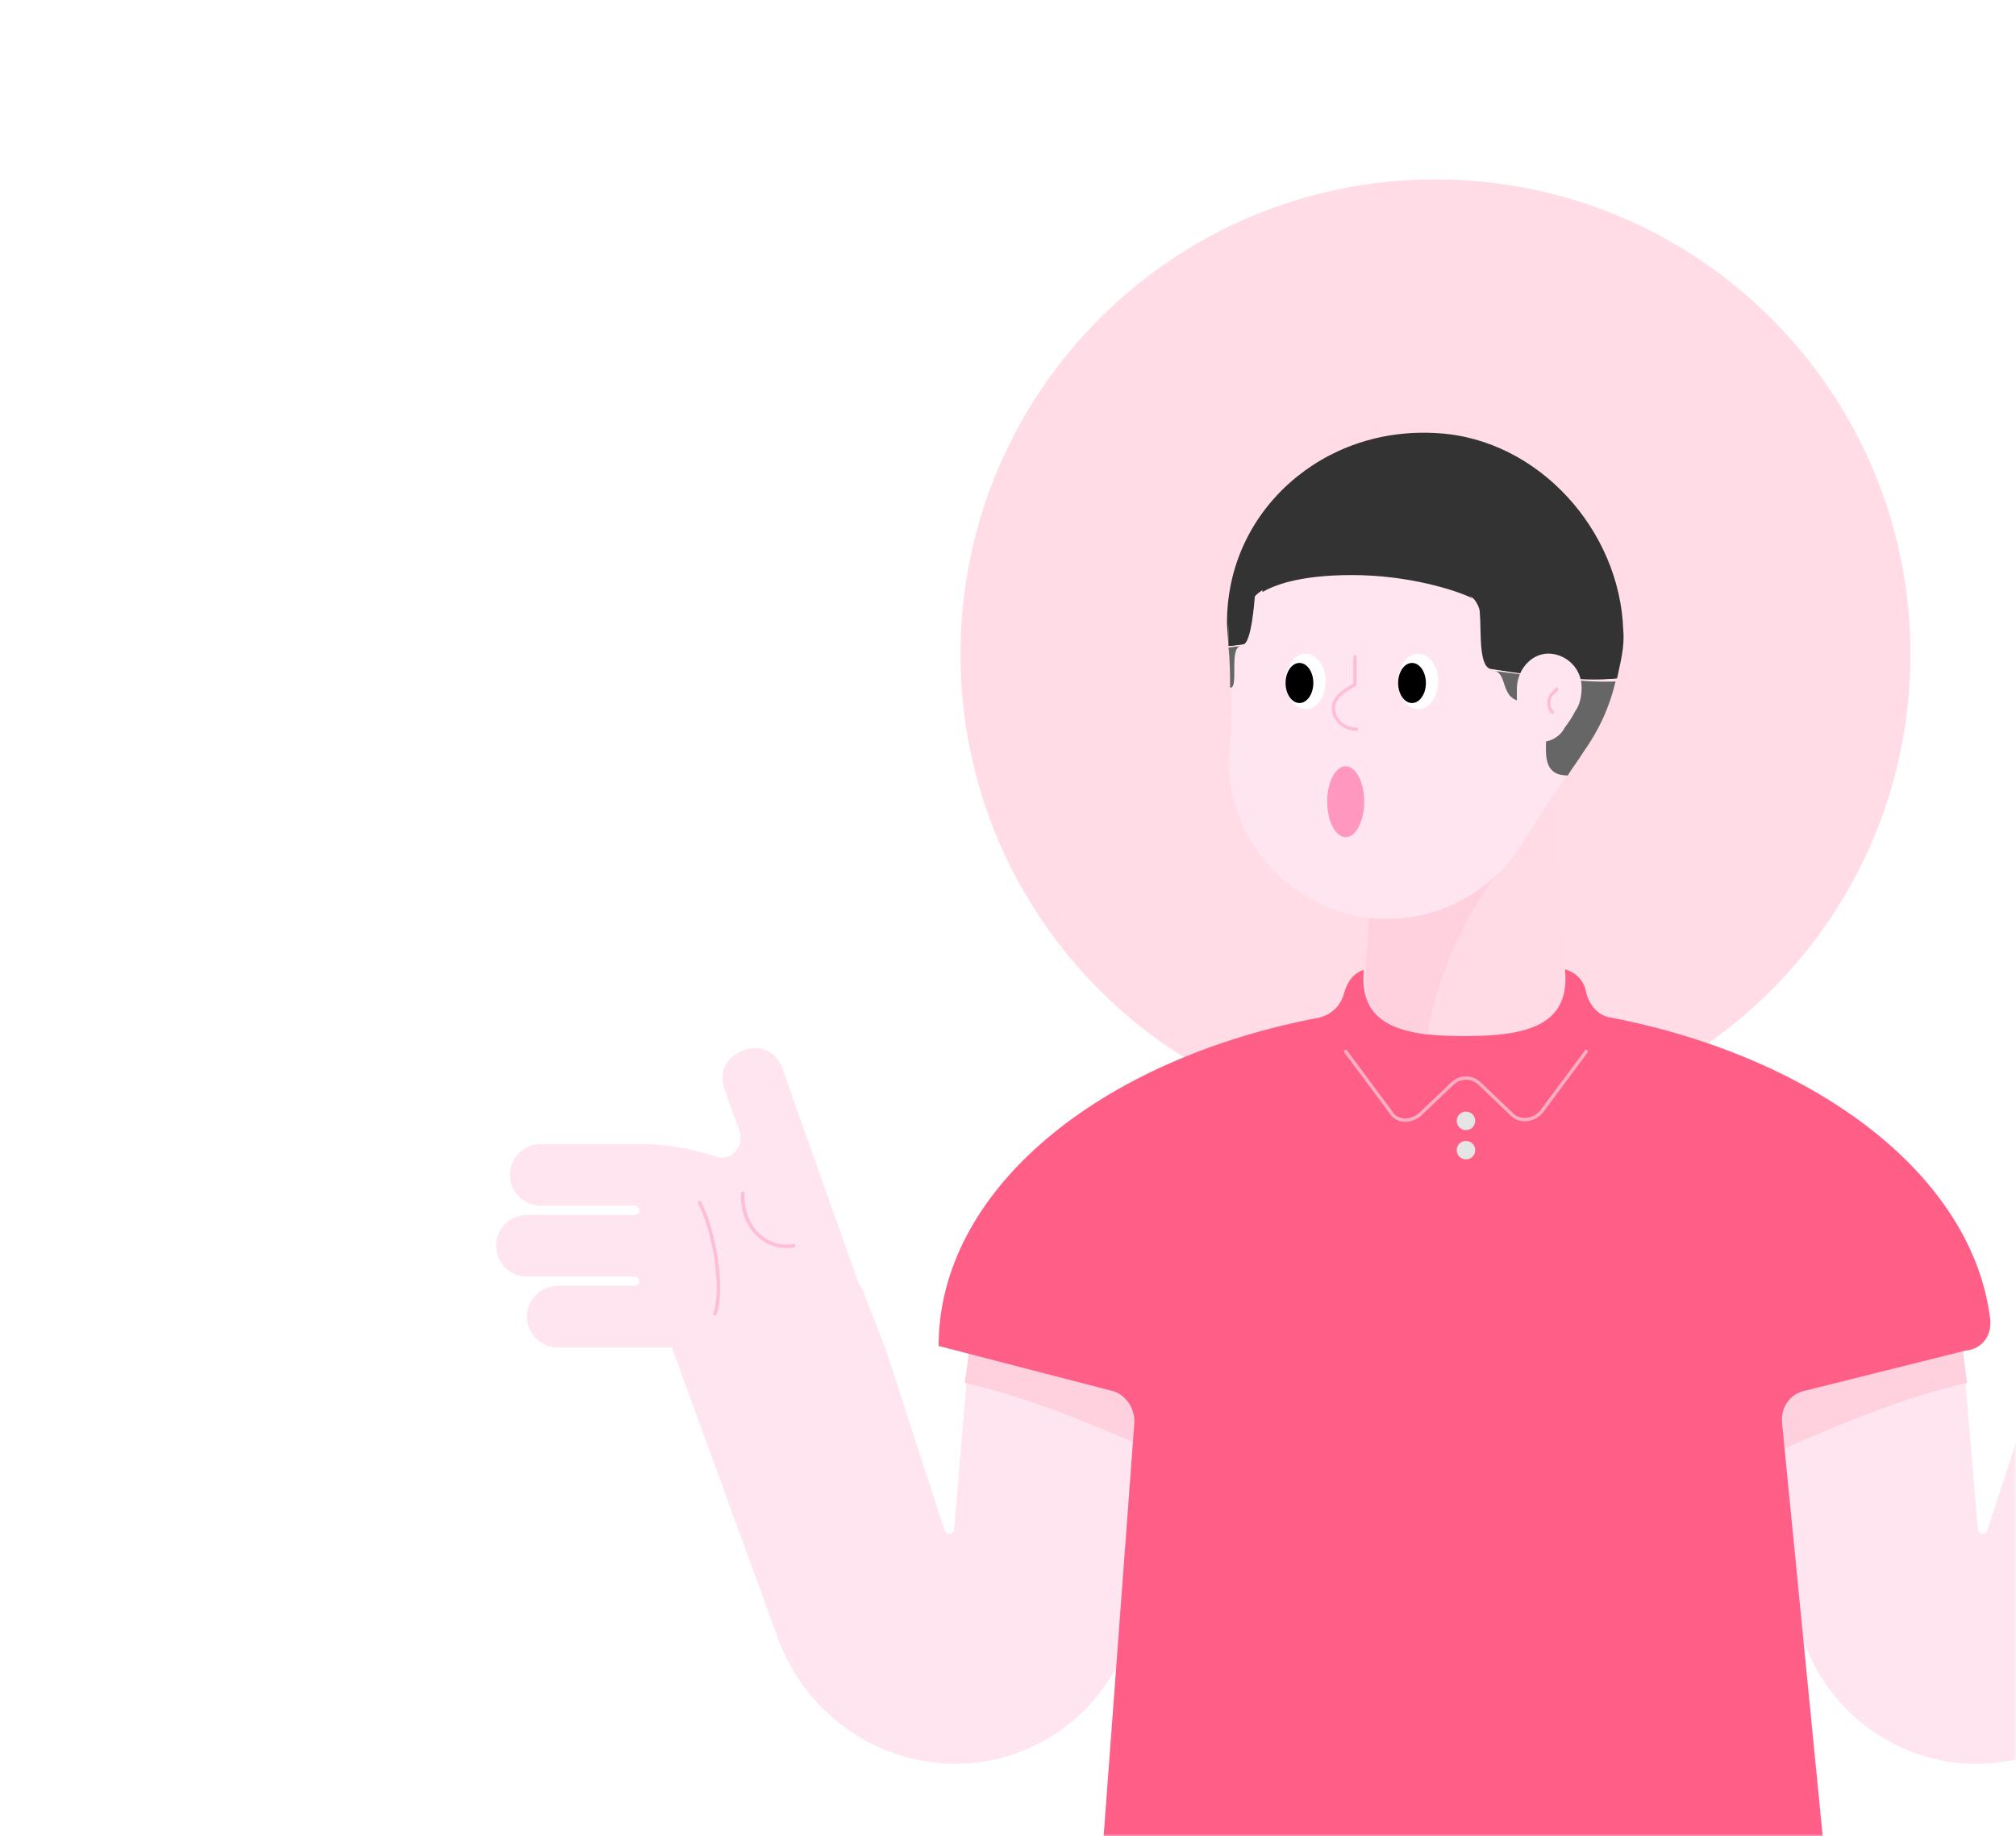 <svg width="382" height="348" viewBox="0 0 382 348" fill="none" xmlns="http://www.w3.org/2000/svg">
<mask id="mask0" mask-type="alpha" maskUnits="userSpaceOnUse" x="0" y="0" width="382" height="348">
<path d="M382 348L3.05176e-05 348L2.19259e-06 24C1.03382e-06 10.745 10.745 2.02057e-06 24 8.61793e-07L358 -2.83374e-05C371.255 -2.94962e-05 382 10.745 382 24L382 348Z" fill="#78CD69"/>
</mask>
<g mask="url(#mask0)">
<g filter="url(#filter0_d)">
<path d="M272 210C321.706 210 362 169.706 362 120C362 70.294 321.706 30 272 30C222.294 30 182 70.294 182 120C182 169.706 222.294 210 272 210Z" fill="#FFDCE6"/>
<path d="M371.861 251.355L374.783 285.832C374.783 286.709 376.244 287.001 376.536 286.124L387.639 251.94L391.729 241.421C392.021 240.545 392.314 239.96 392.898 239.084L407.215 198.763C408.091 195.549 411.305 193.796 414.519 194.965C417.733 196.134 419.486 199.055 418.317 202.269L415.396 210.45C414.519 213.372 417.149 216.294 420.07 215.125C424.453 213.664 429.42 212.788 434.095 212.788H453.087C456.301 212.788 458.93 215.417 458.93 218.631C458.93 221.845 456.301 224.475 453.087 224.475H435.264C434.679 224.475 434.387 225.059 434.387 225.351C434.387 225.936 434.972 226.228 435.264 226.228H455.716C458.93 226.228 461.56 228.857 461.56 232.071C461.56 235.285 458.93 237.915 455.716 237.915H435.264C434.679 237.915 434.387 238.499 434.387 238.792C434.387 239.376 434.972 239.668 435.264 239.668H449.873C453.087 239.668 455.716 242.298 455.716 245.512C455.716 248.726 453.087 251.355 449.873 251.355H434.387H428.251L407.799 307.453C402.248 321.186 389.1 330.243 374.491 330.243C356.668 330.243 341.767 316.511 340.014 298.98L335.923 255.738L371.861 251.355Z" fill="#FFE5EF"/>
<path d="M371.861 251.355L335.631 256.322L337.092 270.931C349.072 265.672 361.051 260.705 372.738 258.075L371.861 251.355Z" fill="#FFD0DD"/>
<path d="M183.699 251.355L180.777 285.832C180.777 286.709 179.316 287.001 179.024 286.124L167.921 251.94L163.831 241.421C163.538 240.545 163.246 239.96 162.662 239.084L148.345 198.763C147.468 195.549 144.255 193.796 141.041 194.965C137.827 196.134 136.074 199.055 137.242 202.269L140.164 210.45C141.041 213.372 138.411 216.294 135.489 215.125C131.107 213.664 126.14 212.788 121.465 212.788H102.473C99.259 212.788 96.63 215.417 96.63 218.631C96.63 221.845 99.259 224.475 102.473 224.475H120.296C120.88 224.475 121.173 225.059 121.173 225.351C121.173 225.936 120.588 226.228 120.296 226.228H99.844C96.63 226.228 94 228.857 94 232.071C94 235.285 96.63 237.915 99.844 237.915H120.296C120.88 237.915 121.173 238.499 121.173 238.792C121.173 239.376 120.588 239.668 120.296 239.668H105.687C102.473 239.668 99.844 242.298 99.844 245.512C99.844 248.726 102.473 251.355 105.687 251.355H121.173H127.308L147.761 307.453C153.312 321.186 166.46 330.243 181.069 330.243C198.892 330.243 213.793 316.511 215.546 298.98L219.636 255.738L183.699 251.355Z" fill="#FFE5EF"/>
<path d="M135.489 244.927C137.242 239.96 135.197 228.858 132.568 223.891" stroke="#333333" stroke-width="0.338" stroke-miterlimit="10" stroke-linecap="round" stroke-linejoin="round"/>
<path d="M140.749 222.137C140.456 228.565 145.131 232.948 150.391 232.071" stroke="#333333" stroke-width="0.338" stroke-miterlimit="10" stroke-linecap="round" stroke-linejoin="round"/>
<path d="M140.749 222.137C140.456 228.565 145.131 232.948 150.391 232.071" stroke="#FFBED7" stroke-width="0.671" stroke-miterlimit="10" stroke-linecap="round" stroke-linejoin="round"/>
<path d="M135.489 244.927C137.242 239.96 135.197 228.858 132.568 223.891" stroke="#FFBED7" stroke-width="0.671" stroke-miterlimit="10" stroke-linecap="round" stroke-linejoin="round"/>
<path d="M183.699 251.355L219.929 256.322L218.468 270.931C206.489 265.672 194.509 260.705 182.822 258.075L183.699 251.355Z" fill="#FFD0DD"/>
<path d="M377.12 246.096C373.906 218.923 344.397 196.426 305.245 188.829C302.907 188.537 301.154 186.492 300.57 184.154C300.278 182.109 298.817 180.356 296.771 179.771C283.916 175.389 271.352 175.389 258.496 179.771C256.451 180.356 255.282 182.109 254.698 184.154C254.113 186.492 252.36 188.245 250.023 188.829C208.242 196.718 177.855 221.553 177.855 251.063L210.579 259.536C213.209 260.12 214.962 262.75 214.962 265.38L208.534 351.864C208.242 355.078 210.871 358 214.085 358H340.598C344.104 358 346.734 355.078 346.15 351.864L337.676 265.672C337.384 262.75 339.137 260.12 342.059 259.536L372.446 251.939C375.66 251.647 377.413 249.018 377.12 246.096Z" fill="#FF5F87"/>
<path opacity="0.5" d="M300.57 195.256L292.097 206.651C290.636 208.404 288.006 208.697 286.545 207.236L280.41 201.392C278.949 199.931 276.611 199.931 275.15 201.392L269.015 207.236C267.262 208.697 264.632 208.697 263.463 206.651L254.99 195.256" stroke="white" stroke-width="0.63" stroke-miterlimit="10" stroke-linecap="round" stroke-linejoin="round"/>
<path d="M277.78 210.159C278.748 210.159 279.533 209.374 279.533 208.406C279.533 207.437 278.748 206.653 277.78 206.653C276.812 206.653 276.027 207.437 276.027 208.406C276.027 209.374 276.812 210.159 277.78 210.159Z" fill="#E5E5E5"/>
<path d="M277.78 215.71C278.748 215.71 279.533 214.925 279.533 213.957C279.533 212.988 278.748 212.204 277.78 212.204C276.812 212.204 276.027 212.988 276.027 213.957C276.027 214.925 276.812 215.71 277.78 215.71Z" fill="#E5E5E5"/>
<path d="M293.85 139.452H261.418L258.496 179.188C257.035 190.583 266.093 192.336 277.488 192.336C288.883 192.336 297.94 190.583 296.479 179.188L293.85 139.452Z" fill="#FFDBE5"/>
<path d="M286.545 158.736C280.41 163.703 272.229 179.772 270.476 192.044C263.756 191.167 259.081 188.83 258.789 182.402C258.789 181.233 258.789 180.065 258.789 179.772C258.789 179.772 258.789 179.772 258.789 179.48L260.249 159.904L286.545 158.736Z" fill="#FFD0DD"/>
<path d="M232.785 116.661C232.785 95.624 250.315 78.385 271.644 79.554C290.636 80.431 306.121 96.208 306.998 114.908C307.29 123.673 304.66 131.562 299.986 138.282C295.895 144.125 292.097 149.969 288.298 156.105C282.163 165.747 270.768 171.59 258.496 169.837C246.517 168.084 236.291 158.734 233.661 147.047C232.785 143.541 232.785 140.327 233.077 137.113C233.661 130.977 233.369 125.134 233.077 118.998C232.785 118.122 232.785 117.537 232.785 116.661Z" fill="#FFE5EF"/>
<path d="M268.723 130.393C270.82 130.393 272.521 128.039 272.521 125.134C272.521 122.23 270.82 119.875 268.723 119.875C266.625 119.875 264.924 122.23 264.924 125.134C264.924 128.039 266.625 130.393 268.723 130.393Z" fill="white"/>
<path d="M267.554 129.225C269.006 129.225 270.183 127.524 270.183 125.427C270.183 123.329 269.006 121.628 267.554 121.628C266.101 121.628 264.924 123.329 264.924 125.427C264.924 127.524 266.101 129.225 267.554 129.225Z" fill="black"/>
<path d="M247.394 130.393C249.491 130.393 251.192 128.039 251.192 125.134C251.192 122.23 249.491 119.875 247.394 119.875C245.296 119.875 243.595 122.23 243.595 125.134C243.595 128.039 245.296 130.393 247.394 130.393Z" fill="white"/>
<path d="M246.225 129.225C247.677 129.225 248.854 127.524 248.854 125.427C248.854 123.329 247.677 121.628 246.225 121.628C244.772 121.628 243.595 123.329 243.595 125.427C243.595 127.524 244.772 129.225 246.225 129.225Z" fill="black"/>
<path d="M235.122 118.414L232.785 118.706C233.077 121.336 233.077 123.966 233.077 126.303C234.83 126.595 232.785 118.706 235.122 118.414Z" fill="#666666"/>
<path d="M282.747 123.089C285.961 123.089 283.916 128.933 288.883 128.933C297.648 128.933 288.298 142.957 297.064 142.957C297.94 141.496 299.109 140.036 299.985 138.575C302.907 134.484 304.952 130.102 306.121 125.134C300.277 125.427 291.804 124.258 282.747 123.089Z" fill="#666666"/>
<path d="M232.785 116.662C232.785 95.333 250.607 78.094 272.229 79.555C291.22 80.724 306.413 96.501 306.998 115.785C306.998 118.999 306.705 121.921 306.121 124.843C306.705 121.921 307.582 118.999 307.29 115.785C306.706 96.793 291.22 79.555 272.229 78.386C250.607 76.925 232.492 92.703 232.492 114.032C232.492 114.616 232.785 118.122 232.785 118.707C232.785 118.122 232.785 117.538 232.785 116.662Z" fill="#333333"/>
<path d="M277.196 107.895C274.274 106.142 266.677 103.513 255.867 103.513C240.673 103.513 239.213 107.895 239.213 107.895C239.213 107.895 239.213 107.895 239.213 108.188C241.258 107.019 245.933 104.974 256.159 104.974C266.969 104.974 276.027 107.895 278.949 109.356C278.364 108.772 277.78 108.188 277.196 107.895Z" fill="#333333"/>
<path d="M280.41 112.278C280.702 115.784 280.117 122.797 282.747 122.797C291.805 124.257 300.278 125.134 306.121 124.55C306.706 121.628 306.998 118.706 306.998 115.492C306.414 96.501 291.22 80.431 272.229 79.262C250.608 77.801 232.785 95.04 232.785 116.369C232.785 116.953 232.785 117.83 232.785 118.414L235.122 118.122C237.167 118.122 237.752 108.48 237.752 108.48C237.752 108.48 238.044 107.895 238.92 107.311V107.019C238.92 107.019 240.381 102.636 255.575 102.636C266.385 102.636 273.982 105.558 276.903 107.019C277.488 107.311 278.072 107.895 278.364 108.48C279.825 109.941 280.41 111.109 280.41 112.278Z" fill="#333333"/>
<path d="M237.752 109.065C237.752 109.065 240.674 104.682 255.867 104.682C266.677 104.682 275.735 107.604 278.657 109.065C279.826 109.649 280.41 110.818 280.702 112.279C280.994 115.785 280.41 122.797 283.039 122.797C292.097 124.258 300.57 125.134 306.414 124.55C306.998 121.628 307.874 118.706 307.582 115.493C306.998 96.501 291.512 79.263 272.521 78.094C250.9 76.633 232.785 92.41 232.785 113.739C232.785 114.324 233.077 117.83 233.077 118.414L235.414 118.122C237.167 118.414 237.752 109.065 237.752 109.065Z" fill="#333333"/>
<path d="M287.422 126.595C287.422 122.797 290.344 119.583 293.85 119.875C297.064 120.167 299.693 122.797 299.693 126.303C299.693 127.764 299.401 129.517 298.525 130.686C297.94 131.854 297.356 132.731 296.48 133.899C295.603 135.653 293.558 136.821 291.512 136.529C289.467 136.237 287.714 134.484 287.422 132.439C287.422 131.854 287.13 131.27 287.422 130.686C287.422 129.517 287.422 128.348 287.422 127.472C287.422 126.887 287.422 126.887 287.422 126.595Z" fill="#FFE5EF"/>
<path d="M254.99 154.645C256.927 154.645 258.496 151.636 258.496 147.925C258.496 144.214 256.927 141.205 254.99 141.205C253.054 141.205 251.484 144.214 251.484 147.925C251.484 151.636 253.054 154.645 254.99 154.645Z" fill="#FF97BF"/>
<path d="M257.036 134.192C254.698 134.192 252.653 132.439 252.653 130.102C252.653 127.764 255.867 126.304 256.743 125.719V120.46" stroke="#FFBED7" stroke-width="0.63" stroke-miterlimit="10" stroke-linecap="round" stroke-linejoin="round"/>
<path d="M295.019 126.596L294.142 127.472C293.265 128.349 293.265 130.102 294.142 130.979" stroke="#FFBED7" stroke-width="0.63" stroke-miterlimit="10" stroke-linecap="round" stroke-linejoin="round"/>
</g>
</g>
<defs>
<filter id="filter0_d" x="78" y="18" width="399.56" height="360" filterUnits="userSpaceOnUse" color-interpolation-filters="sRGB">
<feFlood flood-opacity="0" result="BackgroundImageFix"/>
<feColorMatrix in="SourceAlpha" type="matrix" values="0 0 0 0 0 0 0 0 0 0 0 0 0 0 0 0 0 0 127 0"/>
<feOffset dy="4"/>
<feGaussianBlur stdDeviation="8"/>
<feColorMatrix type="matrix" values="0 0 0 0 0 0 0 0 0 0 0 0 0 0 0 0 0 0 0.08 0"/>
<feBlend mode="normal" in2="BackgroundImageFix" result="effect1_dropShadow"/>
<feBlend mode="normal" in="SourceGraphic" in2="effect1_dropShadow" result="shape"/>
</filter>
</defs>
</svg>
